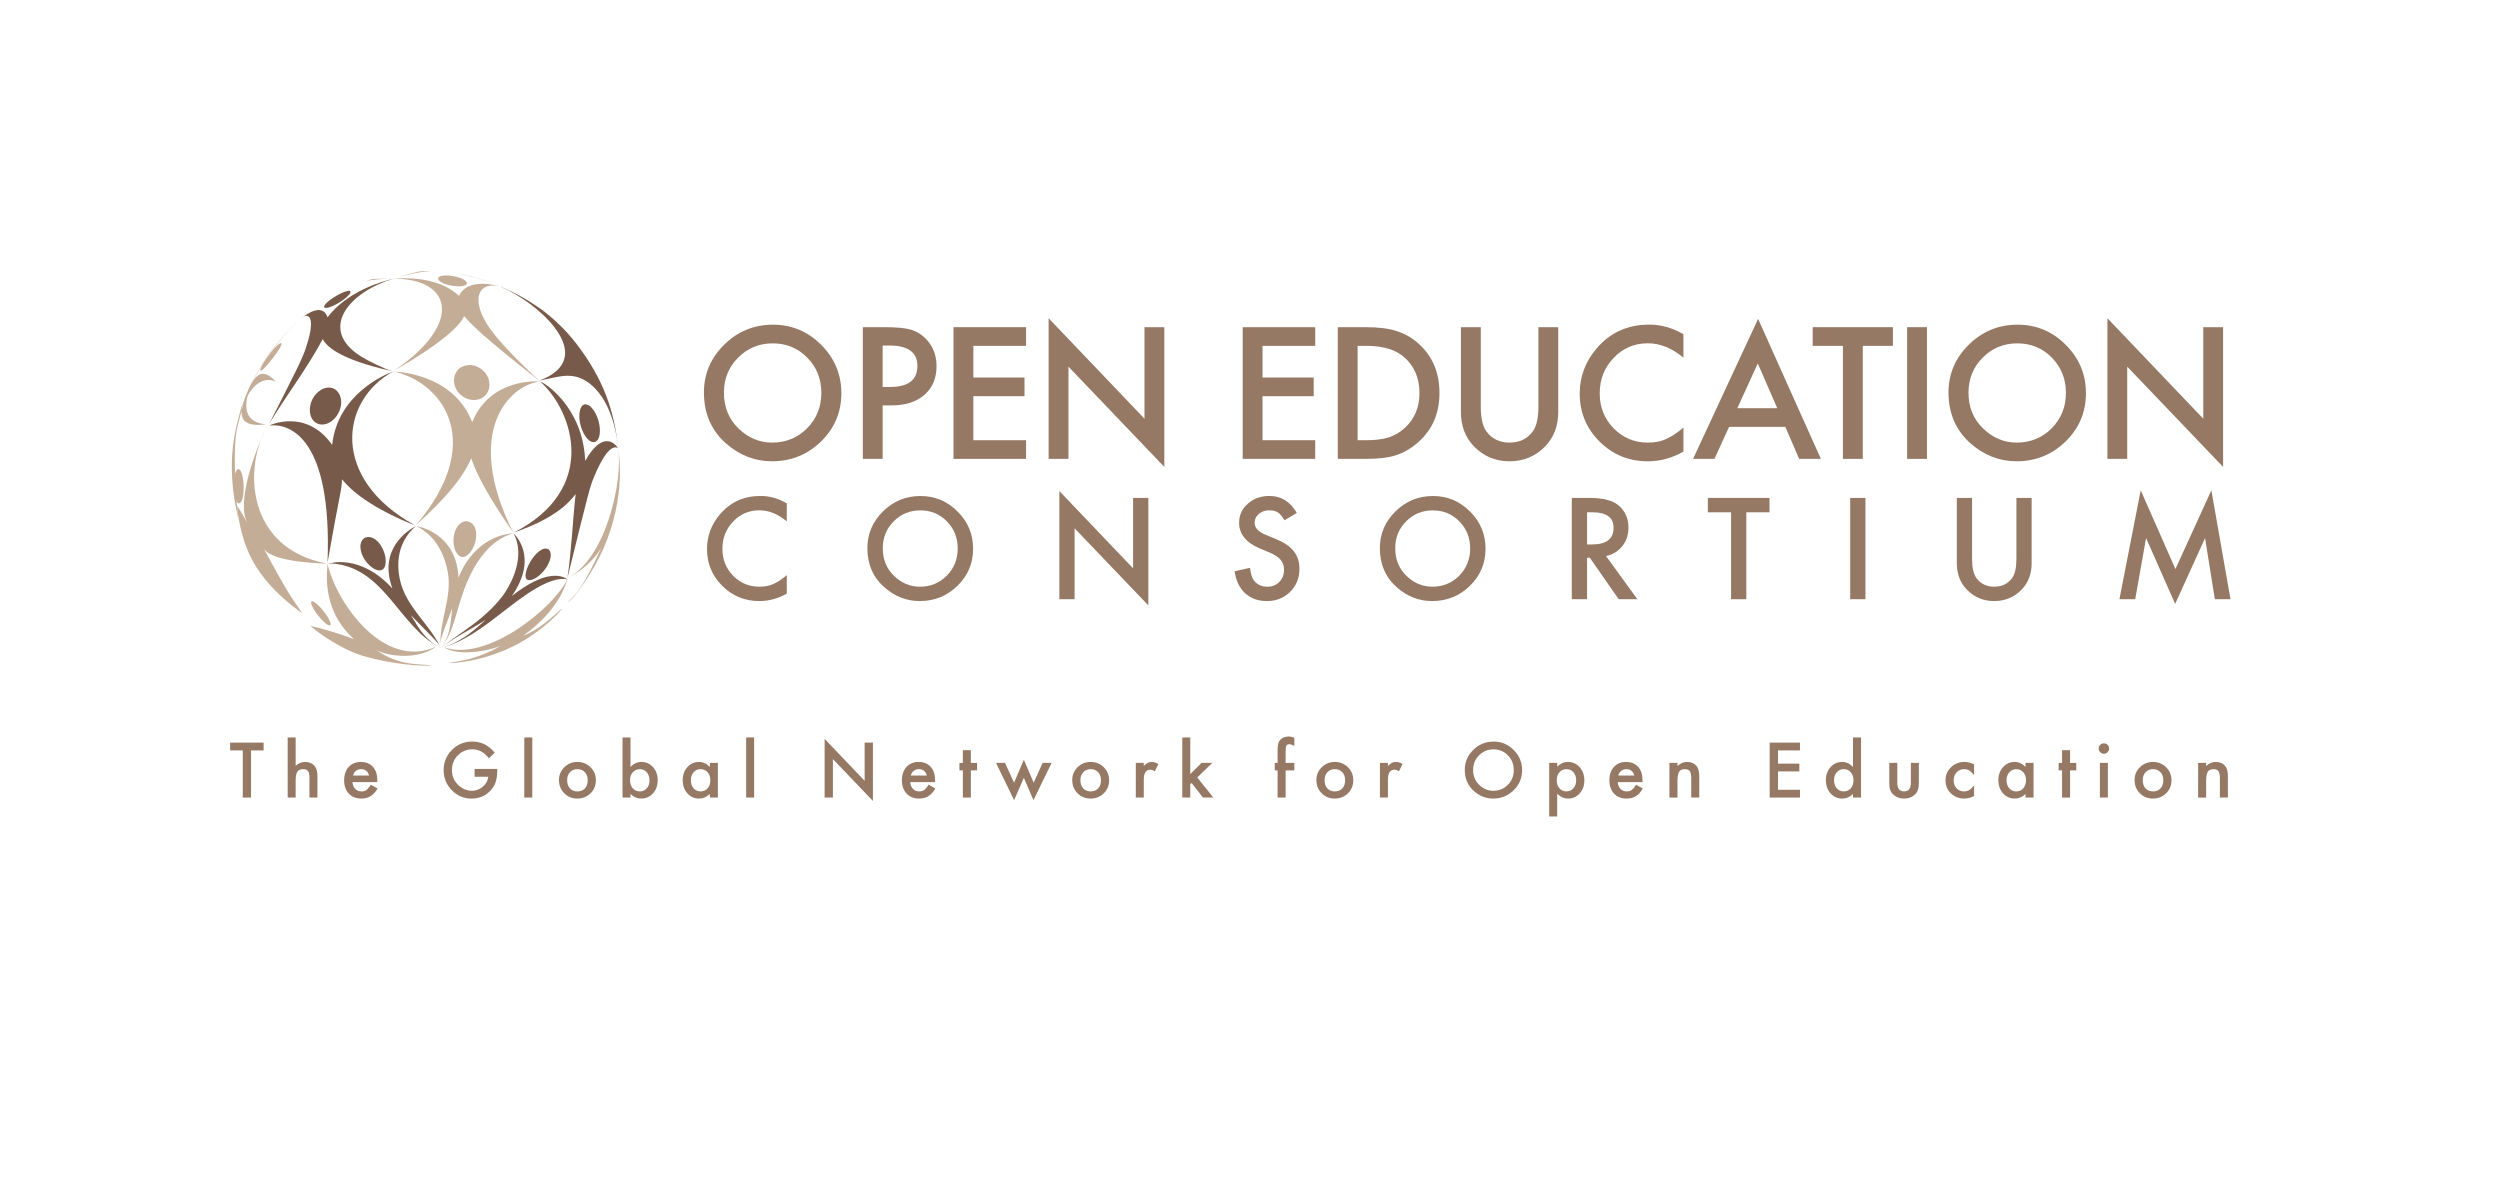 <?xml version="1.0" encoding="utf-8"?>
<!-- Generator: Adobe Illustrator 15.0.0, SVG Export Plug-In . SVG Version: 6.00 Build 0)  -->
<!DOCTYPE svg PUBLIC "-//W3C//DTD SVG 1.1//EN" "http://www.w3.org/Graphics/SVG/1.1/DTD/svg11.dtd">
<svg version="1.1" id="Layer_1" xmlns="http://www.w3.org/2000/svg" xmlns:xlink="http://www.w3.org/1999/xlink" x="0px" y="0px"
	 width="500px" height="239.234px" viewBox="0 0 500 239.234" enable-background="new 0 0 500 239.234" xml:space="preserve">
<g>
	<path fill="#C4AD97" d="M99.922,57.203c-0.013-0.004-0.035-0.01-0.045-0.013c0.562,0.118,0.562,0.118,1.03,0.32l-0.191-0.073
		C100.478,57.355,100.32,57.305,99.922,57.203"/>
	<path fill="#C4AD97" d="M91.012,54.612c-0.122-0.022-0.284-0.042-0.409-0.063c0.593,0.097,1.387,0.216,1.976,0.331l0.584,0.121
		c1.298,0.319,2.771,0.682,5.693,1.841C97.812,56.437,94.636,55.209,91.012,54.612 M79.578,55.456
		c-0.03,0.009-0.069,0.02-0.098,0.027c4.36-1.283,4.548-1.283,6.344-1.291l0.575,0.008h-0.147
		C85.075,54.255,83.36,54.442,79.578,55.456"/>
	<path fill="#C4AD97" d="M72.994,56.293c-0.014,0.004-0.035,0.013-0.053,0.018c0.42-0.138,0.979-0.322,1.403-0.46l0.041-0.008
		c0.544-0.076,0.544-0.076,3.652-0.125C76.938,55.77,74.356,55.888,72.994,56.293"/>
	<path fill="#C4AD97" d="M107.536,61.329c1.235,0.946,4.049,3.25,4.07,3.27c-2.772-2.396-2.878-2.492-4.798-3.808l-0.107-0.071
		C106.847,60.82,107.061,60.967,107.536,61.329"/>
	<path fill="#775A49" d="M100.058,57.358c-0.111-0.048-0.26-0.107-0.367-0.152c2.899,1.096,10.171,4.375,15.756,11.753
		c5.074,6.709,7.375,12.893,8.174,20.556c-0.951-9.139-5.046-13.345-8.396-14.171c-2.328-0.575-4.465,0.25-7.379,0.796
		c11.771-4.458,0.715-14.619-6.083-17.995C101.621,58.077,100.895,57.718,100.058,57.358 M99.325,57.058L99.325,57.058
		c0.107,0.039,0.218,0.082,0.329,0.125C99.54,57.152,99.432,57.1,99.325,57.058"/>
	<path fill="#C4AD97" d="M87.728,55.994c0.839,1.205,5.314,1.784,5.634,0.728c0.173-0.578-1.35-1.409-3.583-1.613
		C87.87,54.996,87.376,55.489,87.728,55.994"/>
	<path fill="#C4AD97" d="M79.027,55.746c-0.095,0-0.219,0.004-0.314,0.007c1.418-0.152,8.715-0.693,13.099,3.424
		c1.674-3.679,7.42-2.119,8.069-1.927c-3.872-0.885-5.787,2.111-2.557,7.449c2.449,4.042,9.384,10.38,10.522,11.442
		C96.62,67.349,94.023,64.699,92.844,63.226c-0.677,1.382-3.018,4.587-14.068,10.932c11.968-8.06,12.181-16.138,3.858-18.034
		C82.124,56.008,80.75,55.741,79.027,55.746 M78.438,55.762L78.438,55.762c0.094-0.01,0.186-0.017,0.28-0.026
		C78.633,55.756,78.633,55.756,78.438,55.762"/>
	<path fill="#775A49" d="M64.974,60.976c-0.308,0.449-0.15,0.67,0.425,0.589c1.768-0.253,5.34-2.847,4.61-3.344
		c-0.288-0.199-1.17,0.168-1.5,0.305C66.752,59.319,65.399,60.357,64.974,60.976"/>
	<path fill="#775A49" d="M60.433,63.536l0.129-0.11l0.014-0.011c0.159-0.128,3.889-3.117,4.928,0.038
		c3.974-5.194,10.764-7.171,13.498-7.78c-8.899,2.446-15.665,10.091-6.763,15.635c1.527,0.95,4.49,2.399,6.27,2.946
		c-11.338-2.525-13.325-5.287-13.967-6.426c-2.984,5.64-7.446,11.503-10.713,16.943c5.659-11.134,6.631-12.951,7.449-15.488
		c2.226-6.912-0.256-6.098-0.282-6.091C60.748,63.281,60.509,63.473,60.433,63.536"/>
	<path fill="#C4AD97" d="M47.682,103.825c-2.807-11.646-0.445-18.637,0.758-22.764c-0.239,1.586-0.777,4.537,4.734,3.812
		c-8.292-0.86-1.228-11.533,1.137-14.783l-0.206,0.276c-1.882,2.76-2.448,3.594-4.273,7.259c-1.412,3.388-1.423,4.295-2.41,8.022
		C46.512,89.577,47.106,99.475,47.682,103.825c0,0-0.594-5.482-0.6-5.602"/>
	<path fill="#775A49" d="M115.867,83.376c0.101,3.14,2.292,6.065,3.553,4.736c1.108-1.167,0.536-5.129-1.402-6.875
		C116.447,80.096,115.815,81.802,115.867,83.376"/>
	<path fill="#775A49" d="M107.943,76.294C107.831,76.193,108.092,76.294,107.943,76.294c0.673,0,8.638,4.925,9.098,15.879
		c3.444-6.099,5.966-3.572,6.577-2.5c-0.003-0.006,0.006,0.007,0,0c-0.223-0.19-1.843-1.439-4.807,5.706
		c-0.809,1.948-1.022,2.691-5.323,20.221c0.801-5.318,1.042-11.452,1.64-16.787c-1.195,1.542-3.786,4.737-12.379,7.709
		c17-8.671,11.991-24.197,5.293-30.208"/>
	<path fill="#C4AD97" d="M90.832,76.631c0.517,3.235,4.784,4.588,6.525,2.072c1.395-2.014-0.008-5.3-3.167-5.698
		C91.46,72.935,90.582,75.082,90.832,76.631"/>
	<path fill="#C4AD97" d="M79.374,74.45c-0.137-0.035-0.322-0.079-0.46-0.113c0.113-0.003,11.696,0.231,15.523,10.084
		c3.641-8.858,13.104-8.16,13.506-8.127c-6.062,0.783-15.373,9.924-5.343,30.14c-2.712-3.899-6.856-10.14-8.343-14.783
		c-0.847,1.938-2.846,6.014-11.052,13.342C96.865,88.959,89.165,77.101,79.374,74.45 M78.512,74.253h-0.003
		c0.132,0.003,0.267,0.012,0.4,0.024c-0.024,0.008-0.046,0.017-0.07,0.028c-0.006,0.003-0.017,0.009-0.027,0.009
		c-0.053-0.004-0.101-0.024-0.155-0.034C78.609,74.27,78.56,74.26,78.512,74.253"/>
	<path fill="#775A49" d="M62.073,82.929c0.706,2.735,3.977,2.61,5.554-0.215c1.574-2.814-0.071-5.898-2.707-5.071
		c-0.098,0.032-0.229,0.084-0.322,0.12C62.235,78.93,61.7,81.486,62.073,82.929"/>
	<path fill="#775A49" d="M54.118,85.077c-0.087,0.005-0.203,0.02-0.29,0.03c0.064-0.041,7.366-3.526,12.604,3.866
		c1.089-9.992,10.269-13.969,12.224-14.693C68,80.129,66.023,95.708,82.985,105.061c-2.824-1.087-10.731-4.423-14.586-9.2
		c-0.027,2.139-0.509,2.988-2.895,16.676C66.46,87.613,58.005,84.773,54.118,85.077"/>
	<path fill="#C4AD97" d="M46.975,99.459c0.326,1.228,0.866,1.577,1.282,0.837c0.93-1.655,0.416-6.723-0.656-6.456
		c-0.226,0.056-0.376,0.362-0.468,0.544C46.513,95.963,46.67,98.302,46.975,99.459"/>
	<path fill="#C4AD97" d="M60.455,122.666c-2.075-3.196-2.055-2.493-7.75-13.02c0.858,1.589,4.946,2.851,12.799,3.093
		c-16.446-3.02-16.824-19.545-11.973-27.579c-0.643,0.78-6.825,14.474-4.033,19.484c-1.437-2.584-2.072-3.519-2.075-3.488
		c-0.022,0.17,0.388,5.509,2.66,10.138C53.073,117.392,58.674,121.368,60.455,122.666"/>
	<path fill="#C4AD97" d="M64.95,124.541c0.838,0.723,1.32,0.736,1.145,0.038c-0.39-1.563-3.4-4.903-3.836-4.256
		c-0.095,0.138-0.012,0.418,0.041,0.583C62.812,122.285,64.156,123.859,64.95,124.541"/>
	<path fill="#C4AD97" d="M86.474,133.046c-2.741-0.237-6.812,0.099-11.24-3.076c1.231,0.887,7.717,2.504,12.101-0.697
		c-10.532,4.943-20.125-8.807-21.83-16.533c0.071,0.822-1.612,8.857,5.292,15.093c-4.308-1.671-8.768-2.679-8.75-2.662
		c0.577,0.468,0.135,0.077,0.239,0.191l0.724,0.588c0.648,0.538,5.254,3.951,9.565,5.221
		C78.525,132.925,84.866,133.34,86.474,133.046"/>
	<path fill="#C4AD97" d="M89.662,132.58c2.469-0.354,6.098-0.805,10.638-3.518c-1.27,0.755-8.31,2.532-11.553,0.359
		c8.333,3.108,21.704-7.513,24.734-13.544c-0.225,0.632-1.512,6.036-8.841,11.264c4.139-1.559,7.722-5.705,7.704-5.339
		c-0.017,0.277,0.113-0.092,0,0l0,0c-0.523,0.804-4.401,4.923-10.049,7.626C96.531,132.186,91.022,132.706,89.662,132.58"/>
	<path fill="#C4AD97" d="M113.481,120.546c2.113-2.125,3.187-3.154,6.91-11.268c-0.556,1.212-2.811,4.327-6.903,6.321
		c7.72-3.762,11.178-19.658,10.129-25.927c0.12,0.705,1.745,9.317-2.924,20.035C118.801,114.046,114.926,119.732,113.481,120.546"/>
	<path fill="#775A49" d="M106.097,112.283c-1.045,1.765-1.607,4.101,0.113,3.708c2.268-0.523,5-4.618,3.53-6.097
		C108.561,109.127,106.916,110.904,106.097,112.283"/>
	<path fill="#775A49" d="M102.756,106.771c-0.048-0.088,0,0-0.052-0.088c0.06,0.043,5.194,4.563-0.329,12.514
		c6.492-5.107,9.752-4.286,11.113-3.336c0,0.006-0.004,0.014-0.006,0.017c-3.494-0.79-9.009,3.481-12.656,6.313
		c-4.324,3.349-8.057,6.239-12.678,7.388c0.17-0.045,0.394-0.106,0.564-0.157c3.27-1.065,5.246-2.544,8.432-5.463
		c-2.966,1.926-6.166,3.454-8.996,5.62l0.166-0.135c2.707-2.104,5.642-3.868,8.244-6.122c2.796-2.419,4.09-4.251,4.519-4.929
		C104.418,113.1,103.978,109.013,102.756,106.771"/>
	<path fill="#C4AD97" d="M90.69,108.133c0.006,2.311,1.416,4.393,3.135,2.591c1.77-1.844,2.163-6.079-0.446-6.485
		C91.629,104.243,90.686,106.25,90.69,108.133"/>
	<path fill="#C4AD97" d="M83.304,105.252c-0.1-0.048,0,0-0.1-0.045c0.082,0.009,8.088,1.135,8.498,10.331
		c3.226-8.094,9.647-8.806,10.897-8.868c-7.244,2.122-9.949,11.451-10.97,14.963c-1.003,3.465-1.728,5.96-3.483,7.945
		c0.079-0.101,0.191-0.236,0.274-0.335c1.478-2.09,1.662-3.924,2.026-7.58c-2.424,6.318-2.424,6.318-2.3,7.916
		c-0.007-0.047-0.018-0.109-0.021-0.157c-0.402-5.167,2.449-10.005,1.392-15.238C88.679,110.038,86.591,106.836,83.304,105.252"/>
	<path fill="#775A49" d="M72.994,112.01c1.317,1.949,3.731,3.108,4.105,0.799c0.379-2.328-1.704-6.091-4.041-5.303
		C71.63,108.271,71.904,110.396,72.994,112.01"/>
	<path fill="#775A49" d="M66.399,112.689c-0.095-0.005-0.626,0.056-0.72,0.051c0.056-0.024,6.276-2.156,12.798,4.95
		c-2.952-8.072,3.418-11.816,4.727-12.483c-1.395,1.14-4.5,4.446-3.266,10.532c1.144,5.65,5.942,8.921,8.208,13.839
		c-0.056-0.101-0.124-0.234-0.174-0.332c-0.509-0.835-0.509-0.835-5.822-6.237c1.777,2.96,3.061,5.101,5.996,6.568l-0.203-0.092
		C79.754,125.306,76.979,113.5,66.399,112.689"/>
	<g>
		<g>
			<path fill="#C4AD97" d="M60.424,63.544l-0.085,0.076c0.076-0.064,0.146-0.13,0.223-0.194
				C60.52,63.463,60.465,63.51,60.424,63.544 M60.241,63.708L60.241,63.708c0.05-0.042,0.092-0.084,0.141-0.125
				C60.333,63.625,60.285,63.665,60.241,63.708"/>
			<path fill="#C4AD97" d="M53.265,73.201c-0.726,0.806-1.157,1.123-1.183,0.875c-0.112-1.058,3.728-6,4.192-5.394
				c0.075,0.099-0.026,0.35-0.089,0.504C55.537,70.553,53.717,72.702,53.265,73.201"/>
			<g>
				<path fill="#C4AD97" d="M55.11,76.278c-2.336-0.917-5.624-0.056-8.012,9.269c1.044-3.759,1.232-4.44,2.733-7.922
					c1.611-3.195,1.997-3.954,4.273-7.259l0.206-0.276c1.892-2.517,3.961-4.715,6.329-6.726
					c-5.977,5.091-9.133,11.053-10.318,13.299c0.823-1.319,2.069-3.321,4.83-0.366C55.142,76.294,55.121,76.286,55.11,76.278"/>
			</g>
		</g>
	</g>
	<path fill="#C4AD97" d="M91.604,130.915"/>
	<g>
		<g>
			<path fill="#967964" d="M140.784,78.486c0-3.708,1.356-6.894,4.069-9.556c2.702-2.663,5.949-3.993,9.741-3.993
				c3.746,0,6.959,1.342,9.642,4.028c2.688,2.685,4.034,5.91,4.034,9.673c0,3.789-1.353,7.003-4.051,9.642
				c-2.717,2.65-5.992,3.978-9.828,3.978c-3.395,0-6.444-1.18-9.147-3.534C142.271,86.121,140.784,82.705,140.784,78.486z
				 M144.787,78.528c0,2.909,0.975,5.303,2.927,7.179c1.942,1.875,4.188,2.812,6.727,2.812c2.758,0,5.086-0.956,6.984-2.864
				c1.894-1.932,2.843-4.285,2.843-7.058c0-2.809-0.938-5.161-2.81-7.059c-1.863-1.909-4.168-2.865-6.914-2.865
				c-2.738,0-5.047,0.956-6.93,2.865C145.726,73.427,144.787,75.757,144.787,78.528z"/>
			<path fill="#967964" d="M176.53,81.08v10.697h-3.964V65.434h4.493c2.203,0,3.868,0.153,4.991,0.46
				c1.136,0.308,2.132,0.888,2.995,1.739c1.509,1.48,2.265,3.345,2.265,5.597c0,2.412-0.805,4.324-2.417,5.733
				c-1.613,1.41-3.787,2.117-6.521,2.117H176.53z M176.53,77.395h1.482c3.646,0,5.468-1.405,5.468-4.214
				c0-2.72-1.88-4.081-5.639-4.081h-1.312V77.395z"/>
			<path fill="#967964" d="M205.211,69.171h-10.542V75.5h10.233v3.737h-10.233v8.806h10.542v3.734h-14.512V65.434h14.512V69.171z"/>
			<path fill="#967964" d="M209.722,91.777V63.642l19.174,20.099V65.434h3.969v27.951l-19.173-20.051v18.444H209.722z"/>
			<path fill="#967964" d="M263.045,69.171h-10.54V75.5h10.234v3.737h-10.234v8.806h10.54v3.734h-14.509V65.434h14.509V69.171z"/>
			<path fill="#967964" d="M267.558,91.777V65.434h5.52c2.643,0,4.732,0.261,6.266,0.784c1.644,0.511,3.136,1.38,4.478,2.612
				c2.713,2.479,4.071,5.738,4.071,9.777c0,4.049-1.414,7.326-4.241,9.826c-1.418,1.253-2.904,2.124-4.46,2.612
				c-1.455,0.49-3.519,0.732-6.183,0.732H267.558z M271.524,88.043h1.79c1.783,0,3.265-0.189,4.445-0.563
				c1.182-0.399,2.247-1.031,3.202-1.896c1.953-1.785,2.932-4.113,2.932-6.978c0-2.891-0.969-5.233-2.897-7.031
				c-1.739-1.604-4.299-2.405-7.681-2.405h-1.79V88.043z"/>
			<path fill="#967964" d="M296.153,65.434V81.29c0,2.263,0.367,3.918,1.106,4.963c1.1,1.512,2.65,2.267,4.649,2.267
				c2.009,0,3.565-0.755,4.666-2.267c0.736-1.013,1.106-2.667,1.106-4.963V65.434h3.969v16.959c0,2.778-0.864,5.063-2.588,6.861
				c-1.943,2.001-4.326,3.004-7.153,3.004s-5.207-1.003-7.137-3.004c-1.724-1.798-2.588-4.083-2.588-6.861V65.434H296.153z"/>
			<path fill="#967964" d="M336.687,66.841v4.7c-2.296-1.922-4.669-2.883-7.122-2.883c-2.703,0-4.981,0.974-6.828,2.918
				c-1.863,1.934-2.792,4.3-2.792,7.096c0,2.765,0.93,5.1,2.792,6.998c1.86,1.9,4.143,2.85,6.845,2.85
				c1.396,0,2.586-0.226,3.56-0.683c0.545-0.225,1.111-0.535,1.693-0.921c0.585-0.386,1.2-0.853,1.852-1.398v4.802
				c-2.274,1.292-4.658,1.939-7.157,1.939c-3.757,0-6.965-1.315-9.62-3.945c-2.647-2.649-3.968-5.846-3.968-9.588
				c0-3.355,1.106-6.348,3.323-8.976c2.72-3.219,6.248-4.829,10.575-4.829C332.198,64.92,334.482,65.56,336.687,66.841z"/>
			<path fill="#967964" d="M357.07,85.379h-11.257l-2.928,6.398h-4.274l13.01-28l12.553,28h-4.341L357.07,85.379z M355.45,81.644
				l-3.897-8.96l-4.086,8.96H355.45z"/>
			<path fill="#967964" d="M372.553,69.171v22.606h-3.972V69.171h-6.043v-3.737h16.042v3.737H372.553z"/>
			<path fill="#967964" d="M385.389,65.434v26.344h-3.965V65.434H385.389z"/>
			<path fill="#967964" d="M389.699,78.486c0-3.708,1.361-6.894,4.074-9.556c2.699-2.663,5.949-3.993,9.741-3.993
				c3.746,0,6.957,1.342,9.638,4.028c2.689,2.685,4.035,5.91,4.035,9.673c0,3.789-1.354,7.003-4.053,9.642
				c-2.712,2.65-5.987,3.978-9.825,3.978c-3.396,0-6.446-1.18-9.149-3.534C391.191,86.121,389.699,82.705,389.699,78.486z
				 M393.702,78.528c0,2.909,0.978,5.303,2.927,7.179c1.944,1.875,4.185,2.812,6.731,2.812c2.753,0,5.082-0.956,6.98-2.864
				c1.898-1.932,2.845-4.285,2.845-7.058c0-2.809-0.937-5.161-2.813-7.059c-1.859-1.909-4.163-2.865-6.912-2.865
				c-2.735,0-5.047,0.956-6.931,2.865C394.646,73.427,393.702,75.757,393.702,78.528z"/>
			<path fill="#967964" d="M421.481,91.777V63.642l19.174,20.099V65.434h3.966v27.951l-19.176-20.051v18.444H421.481z"/>
		</g>
	</g>
	<g>
		<g>
			<path fill="#967964" d="M157.356,100.667v3.614c-1.768-1.48-3.587-2.218-5.475-2.218c-2.078,0-3.831,0.748-5.253,2.245
				c-1.432,1.487-2.146,3.307-2.146,5.458c0,2.126,0.714,3.921,2.146,5.384c1.431,1.46,3.187,2.19,5.267,2.19
				c1.073,0,1.985-0.177,2.738-0.526c0.416-0.174,0.854-0.411,1.303-0.708c0.45-0.297,0.921-0.656,1.421-1.076v3.694
				c-1.747,0.993-3.581,1.489-5.502,1.489c-2.887,0-5.357-1.012-7.397-3.031c-2.038-2.041-3.056-4.497-3.056-7.376
				c0-2.581,0.853-4.88,2.556-6.904c2.096-2.474,4.805-3.713,8.135-3.713C153.908,99.189,155.661,99.681,157.356,100.667z"/>
			<path fill="#967964" d="M173.477,109.623c0-2.853,1.048-5.302,3.132-7.349c2.078-2.048,4.574-3.072,7.494-3.072
				c2.881,0,5.352,1.034,7.411,3.098c2.069,2.064,3.107,4.544,3.107,7.441c0,2.913-1.042,5.384-3.118,7.414
				c-2.086,2.038-4.604,3.058-7.557,3.058c-2.609,0-4.954-0.906-7.033-2.718C174.623,115.496,173.477,112.869,173.477,109.623z
				 M176.559,109.655c0,2.238,0.75,4.079,2.251,5.521c1.495,1.444,3.218,2.164,5.177,2.164c2.119,0,3.909-0.735,5.367-2.202
				c1.46-1.486,2.188-3.296,2.188-5.43c0-2.16-0.721-3.969-2.161-5.43c-1.433-1.467-3.207-2.201-5.315-2.201
				c-2.109,0-3.885,0.734-5.333,2.201C177.28,105.731,176.559,107.524,176.559,109.655z"/>
			<path fill="#967964" d="M211.87,119.846V98.207l14.748,15.458V99.583h3.053v21.499l-14.752-15.423v14.187H211.87z"/>
			<path fill="#967964" d="M259.364,102.587l-2.478,1.47c-0.461-0.804-0.905-1.328-1.325-1.573c-0.433-0.281-0.999-0.42-1.687-0.42
				c-0.849,0-1.55,0.242-2.109,0.722c-0.558,0.474-0.84,1.067-0.84,1.785c0,0.991,0.733,1.787,2.204,2.393l2.016,0.824
				c1.641,0.669,2.841,1.479,3.601,2.439c0.759,0.958,1.142,2.133,1.142,3.527c0,1.864-0.623,3.405-1.864,4.622
				c-1.249,1.225-2.796,1.839-4.646,1.839c-1.758,0-3.205-0.523-4.35-1.567c-1.129-1.045-1.832-2.516-2.112-4.401l3.093-0.686
				c0.14,1.19,0.383,2.013,0.732,2.469c0.628,0.872,1.547,1.312,2.751,1.312c0.951,0,1.745-0.32,2.37-0.957
				c0.631-0.639,0.944-1.45,0.944-2.427c0-0.395-0.051-0.754-0.164-1.082c-0.107-0.329-0.281-0.631-0.513-0.906
				c-0.23-0.276-0.528-0.535-0.892-0.773c-0.371-0.24-0.808-0.472-1.311-0.69l-1.953-0.812c-2.769-1.17-4.15-2.886-4.15-5.141
				c0-1.522,0.576-2.795,1.742-3.816c1.162-1.032,2.604-1.549,4.332-1.549C256.231,99.189,258.052,100.323,259.364,102.587z"/>
			<path fill="#967964" d="M275.972,109.623c0-2.853,1.04-5.302,3.129-7.349c2.075-2.048,4.576-3.072,7.493-3.072
				c2.883,0,5.35,1.034,7.411,3.098c2.068,2.064,3.104,4.544,3.104,7.441c0,2.913-1.04,5.384-3.114,7.414
				c-2.09,2.038-4.607,3.058-7.561,3.058c-2.613,0-4.954-0.906-7.035-2.718C277.112,115.496,275.972,112.869,275.972,109.623z
				 M279.045,109.655c0,2.238,0.757,4.079,2.255,5.521c1.496,1.444,3.22,2.164,5.174,2.164c2.123,0,3.913-0.735,5.373-2.202
				c1.454-1.486,2.186-3.296,2.186-5.43c0-2.16-0.722-3.969-2.162-5.43c-1.434-1.467-3.206-2.201-5.318-2.201
				c-2.106,0-3.883,0.734-5.332,2.201C279.771,105.731,279.045,107.524,279.045,109.655z"/>
			<path fill="#967964" d="M321.21,111.211l6.263,8.635h-3.733l-5.777-8.294h-0.551v8.294h-3.053V99.583h3.577
				c2.672,0,4.6,0.501,5.79,1.509c1.308,1.121,1.964,2.598,1.964,4.436c0,1.435-0.409,2.669-1.232,3.7
				C323.637,110.265,322.558,110.92,321.21,111.211z M317.412,108.889h0.969c2.893,0,4.336-1.106,4.336-3.32
				c0-2.075-1.406-3.109-4.216-3.109h-1.089V108.889z"/>
			<path fill="#967964" d="M349.267,102.459v17.387h-3.052v-17.387h-4.649v-2.875h12.336v2.875H349.267z"/>
			<path fill="#967964" d="M373.091,99.583v20.262h-3.053V99.583H373.091z"/>
			<path fill="#967964" d="M394.414,99.583v12.197c0,1.738,0.285,3.013,0.854,3.817c0.845,1.161,2.036,1.743,3.572,1.743
				c1.548,0,2.746-0.582,3.587-1.743c0.57-0.779,0.855-2.05,0.855-3.817V99.583h3.048v13.044c0,2.135-0.664,3.895-1.988,5.278
				c-1.491,1.538-3.327,2.308-5.502,2.308c-2.175,0-4.003-0.77-5.488-2.308c-1.326-1.384-1.988-3.143-1.988-5.278V99.583H394.414z"
				/>
			<path fill="#967964" d="M423.885,119.846l4.257-21.787l6.943,15.751l7.188-15.751l3.827,21.787h-3.132l-1.954-12.231
				l-5.984,13.165l-5.815-13.178l-2.176,12.244H423.885z"/>
		</g>
	</g>
	<g>
		<g>
			<path fill="#967964" d="M50.209,150.082v9.431h-1.656v-9.431H46.03v-1.56h6.692v1.56H50.209z"/>
			<path fill="#967964" d="M57.534,147.489h1.597v5.667c0.571-0.513,1.196-0.77,1.884-0.77c0.781,0,1.408,0.255,1.875,0.763
				c0.399,0.441,0.597,1.146,0.597,2.113v4.25h-1.599v-4.1c0-0.556-0.098-0.956-0.295-1.207c-0.196-0.249-0.514-0.374-0.948-0.374
				c-0.559,0-0.951,0.174-1.179,0.52c-0.223,0.353-0.335,0.954-0.335,1.81v3.351h-1.597V147.489z"/>
			<path fill="#967964" d="M75.452,156.423h-4.959c0.042,0.571,0.227,1.024,0.554,1.362c0.328,0.331,0.746,0.497,1.26,0.497
				c0.395,0,0.725-0.094,0.986-0.283c0.255-0.191,0.547-0.541,0.875-1.055l1.35,0.754c-0.209,0.355-0.429,0.66-0.661,0.915
				c-0.231,0.254-0.482,0.462-0.746,0.627c-0.266,0.162-0.551,0.283-0.861,0.359c-0.309,0.074-0.641,0.114-1.002,0.114
				c-1.031,0-1.859-0.333-2.486-0.997c-0.626-0.669-0.938-1.557-0.938-2.662c0-1.097,0.304-1.984,0.909-2.663
				c0.611-0.668,1.423-1.004,2.431-1.004c1.018,0,1.824,0.327,2.416,0.976c0.587,0.647,0.881,1.542,0.881,2.685L75.452,156.423z
				 M73.812,155.114c-0.224-0.854-0.76-1.282-1.615-1.282c-0.194,0-0.376,0.031-0.546,0.09c-0.171,0.059-0.327,0.143-0.466,0.256
				c-0.138,0.11-0.258,0.244-0.357,0.402c-0.101,0.155-0.177,0.335-0.229,0.533H73.812z"/>
			<path fill="#967964" d="M94.914,153.79h4.532v0.362c0,0.826-0.097,1.558-0.291,2.192c-0.191,0.59-0.509,1.14-0.959,1.654
				c-1.018,1.148-2.313,1.722-3.887,1.722c-1.533,0-2.848-0.555-3.94-1.667c-1.096-1.114-1.642-2.452-1.642-4.014
				c0-1.597,0.555-2.949,1.669-4.06c1.113-1.112,2.466-1.672,4.062-1.672c0.86,0,1.659,0.176,2.404,0.526
				c0.709,0.349,1.41,0.917,2.098,1.704l-1.183,1.13c-0.9-1.2-1.996-1.802-3.29-1.802c-1.16,0-2.134,0.403-2.919,1.204
				c-0.785,0.788-1.178,1.776-1.178,2.962c0,1.223,0.438,2.232,1.312,3.025c0.821,0.735,1.709,1.104,2.666,1.104
				c0.813,0,1.545-0.275,2.195-0.824c0.647-0.553,1.013-1.217,1.088-1.989h-2.736V153.79z"/>
			<path fill="#967964" d="M106.458,147.489v12.023h-1.6v-12.023H106.458z"/>
			<path fill="#967964" d="M111.794,155.997c0-1.001,0.357-1.853,1.071-2.555c0.718-0.703,1.589-1.055,2.616-1.055
				c1.033,0,1.909,0.356,2.628,1.062c0.713,0.708,1.067,1.575,1.067,2.605c0,1.04-0.357,1.91-1.075,2.611
				c-0.72,0.7-1.601,1.048-2.648,1.048c-1.037,0-1.907-0.355-2.608-1.068C112.143,157.943,111.794,157.06,111.794,155.997z
				 M113.428,156.025c0,0.693,0.183,1.242,0.555,1.646c0.379,0.407,0.877,0.611,1.499,0.611c0.625,0,1.124-0.2,1.5-0.604
				c0.375-0.404,0.562-0.941,0.562-1.617c0-0.673-0.187-1.212-0.562-1.615c-0.378-0.41-0.877-0.614-1.5-0.614
				c-0.61,0-1.106,0.204-1.485,0.614C113.618,154.854,113.428,155.378,113.428,156.025z"/>
			<path fill="#967964" d="M126.102,147.489v5.896c0.641-0.665,1.367-0.999,2.174-0.999c0.933,0,1.71,0.351,2.331,1.046
				c0.621,0.693,0.932,1.559,0.932,2.592c0,1.069-0.314,1.951-0.938,2.648c-0.622,0.693-1.406,1.04-2.353,1.04
				c-0.8,0-1.517-0.308-2.146-0.926v0.725h-1.597v-12.023H126.102z M129.904,156.096c0-0.663-0.18-1.207-0.54-1.623
				c-0.364-0.428-0.821-0.642-1.372-0.642c-0.586,0-1.065,0.208-1.433,0.621c-0.366,0.408-0.548,0.94-0.548,1.594
				c0,0.673,0.18,1.212,0.541,1.616c0.359,0.414,0.833,0.619,1.421,0.619c0.553,0,1.013-0.206,1.377-0.619
				C129.719,157.246,129.904,156.723,129.904,156.096z"/>
			<path fill="#967964" d="M141.969,152.579h1.608v6.934h-1.608v-0.725c-0.658,0.618-1.366,0.926-2.125,0.926
				c-0.956,0-1.747-0.347-2.373-1.04c-0.619-0.706-0.931-1.589-0.931-2.648c0-1.038,0.312-1.906,0.931-2.599
				c0.619-0.692,1.397-1.039,2.332-1.039c0.803,0,1.527,0.333,2.165,0.999V152.579z M138.176,156.025
				c0,0.667,0.177,1.207,0.533,1.623c0.364,0.423,0.823,0.634,1.377,0.634c0.592,0,1.072-0.204,1.436-0.611
				c0.364-0.423,0.546-0.959,0.546-1.61c0-0.65-0.182-1.187-0.546-1.607c-0.364-0.413-0.839-0.621-1.422-0.621
				c-0.548,0-1.01,0.208-1.377,0.627C138.358,154.882,138.176,155.403,138.176,156.025z"/>
			<path fill="#967964" d="M150.829,147.489v12.023h-1.598v-12.023H150.829z"/>
			<path fill="#967964" d="M164.924,159.513v-11.739l8.002,8.388v-7.64h1.654v11.662l-7.999-8.365v7.694H164.924z"/>
			<path fill="#967964" d="M187.009,156.423h-4.961c0.043,0.571,0.229,1.024,0.556,1.362c0.325,0.331,0.745,0.497,1.254,0.497
				c0.4,0,0.729-0.094,0.99-0.283c0.256-0.191,0.546-0.541,0.874-1.055l1.349,0.754c-0.208,0.355-0.428,0.66-0.661,0.915
				c-0.23,0.254-0.479,0.462-0.745,0.627c-0.265,0.162-0.551,0.283-0.858,0.359c-0.309,0.074-0.643,0.114-1.003,0.114
				c-1.034,0-1.861-0.333-2.488-0.997c-0.625-0.669-0.937-1.557-0.937-2.662c0-1.097,0.304-1.984,0.909-2.663
				c0.61-0.668,1.422-1.004,2.43-1.004c1.019,0,1.824,0.327,2.417,0.976c0.586,0.647,0.879,1.542,0.879,2.685L187.009,156.423z
				 M185.367,155.114c-0.225-0.854-0.761-1.282-1.613-1.282c-0.194,0-0.379,0.031-0.548,0.09c-0.169,0.059-0.326,0.143-0.465,0.256
				c-0.141,0.11-0.26,0.244-0.359,0.402c-0.098,0.155-0.175,0.335-0.226,0.533H185.367z"/>
			<path fill="#967964" d="M194.168,154.075v5.438h-1.599v-5.438h-0.68v-1.496h0.68v-2.542h1.599v2.542h1.244v1.496H194.168z"/>
			<path fill="#967964" d="M201.002,152.579l1.812,3.959l1.957-4.592l1.967,4.592l1.79-3.959h1.79l-3.621,7.454l-1.926-4.463
				l-1.949,4.463l-3.617-7.454H201.002z"/>
			<path fill="#967964" d="M214.447,155.997c0-1.001,0.357-1.853,1.072-2.555c0.714-0.703,1.589-1.055,2.616-1.055
				c1.03,0,1.909,0.356,2.628,1.062c0.708,0.708,1.066,1.575,1.066,2.605c0,1.04-0.357,1.91-1.072,2.611
				c-0.721,0.7-1.606,1.048-2.651,1.048c-1.037,0-1.908-0.355-2.609-1.068C214.797,157.943,214.447,157.06,214.447,155.997z
				 M216.081,156.025c0,0.693,0.183,1.242,0.555,1.646c0.378,0.407,0.878,0.611,1.5,0.611c0.625,0,1.123-0.2,1.498-0.604
				c0.375-0.404,0.562-0.941,0.562-1.617c0-0.673-0.187-1.212-0.562-1.615c-0.377-0.41-0.878-0.614-1.498-0.614
				c-0.611,0-1.108,0.204-1.484,0.614C216.272,154.854,216.081,155.378,216.081,156.025z"/>
			<path fill="#967964" d="M227.159,152.579h1.595v0.621c0.295-0.31,0.555-0.521,0.784-0.635c0.233-0.117,0.506-0.178,0.823-0.178
				c0.424,0,0.864,0.139,1.322,0.415l-0.733,1.465c-0.301-0.219-0.595-0.327-0.887-0.327c-0.871,0-1.308,0.659-1.308,1.978v3.594
				h-1.595V152.579z"/>
			<path fill="#967964" d="M238.055,147.489v7.333l2.251-2.243h2.149l-3.005,2.913l3.226,4.021h-2.075l-2.29-2.925l-0.257,0.256
				v2.669h-1.599v-12.023H238.055z"/>
			<path fill="#967964" d="M257.126,154.075v5.438h-1.606v-5.438h-0.569v-1.496h0.569v-2.676c0-0.874,0.152-1.491,0.454-1.852
				c0.417-0.503,1.023-0.754,1.822-0.754c0.281,0,0.642,0.084,1.072,0.25v1.638l-0.163-0.086c-0.347-0.174-0.632-0.264-0.853-0.264
				c-0.285,0-0.476,0.102-0.577,0.306c-0.102,0.199-0.149,0.584-0.149,1.153v2.285h1.742v1.496H257.126z"/>
			<path fill="#967964" d="M263.277,155.997c0-1.001,0.357-1.853,1.076-2.555c0.714-0.703,1.584-1.055,2.612-1.055
				c1.033,0,1.911,0.356,2.629,1.062c0.712,0.708,1.065,1.575,1.065,2.605c0,1.04-0.356,1.91-1.072,2.611
				c-0.72,0.7-1.603,1.048-2.65,1.048c-1.037,0-1.904-0.355-2.608-1.068C263.628,157.943,263.277,157.06,263.277,155.997z
				 M264.916,156.025c0,0.693,0.183,1.242,0.551,1.646c0.378,0.407,0.881,0.611,1.499,0.611c0.627,0,1.127-0.2,1.499-0.604
				c0.378-0.404,0.562-0.941,0.562-1.617c0-0.673-0.184-1.212-0.562-1.615c-0.379-0.41-0.877-0.614-1.499-0.614
				c-0.611,0-1.107,0.204-1.485,0.614C265.103,154.854,264.916,155.378,264.916,156.025z"/>
			<path fill="#967964" d="M275.989,152.579h1.6v0.621c0.295-0.31,0.554-0.521,0.783-0.635c0.232-0.117,0.506-0.178,0.823-0.178
				c0.423,0,0.863,0.139,1.322,0.415l-0.731,1.465c-0.303-0.219-0.601-0.327-0.889-0.327c-0.872,0-1.308,0.659-1.308,1.978v3.594
				h-1.6V152.579z"/>
			<path fill="#967964" d="M292.958,153.969c0-1.548,0.565-2.878,1.696-3.989c1.127-1.109,2.483-1.665,4.066-1.665
				c1.562,0,2.905,0.56,4.021,1.682c1.121,1.119,1.683,2.464,1.683,4.036c0,1.579-0.562,2.921-1.689,4.021
				c-1.135,1.106-2.498,1.66-4.102,1.66c-1.415,0-2.685-0.493-3.816-1.474C293.578,157.151,292.958,155.729,292.958,153.969z
				 M294.626,153.987c0,1.214,0.406,2.211,1.221,2.992c0.812,0.783,1.75,1.175,2.808,1.175c1.151,0,2.124-0.398,2.914-1.194
				c0.79-0.807,1.187-1.789,1.187-2.944c0-1.173-0.393-2.155-1.173-2.945c-0.778-0.798-1.739-1.197-2.883-1.197
				c-1.142,0-2.106,0.399-2.893,1.197C295.022,151.856,294.626,152.829,294.626,153.987z"/>
			<path fill="#967964" d="M311.438,163.287h-1.599v-10.708h1.599v0.754c0.628-0.63,1.343-0.947,2.144-0.947
				c0.954,0,1.739,0.352,2.353,1.055c0.625,0.697,0.937,1.578,0.937,2.642c0,1.038-0.309,1.904-0.929,2.596
				c-0.614,0.688-1.392,1.034-2.328,1.034c-0.812,0-1.537-0.326-2.176-0.977V163.287z M315.237,156.091
				c0-0.665-0.177-1.208-0.537-1.624c-0.365-0.423-0.826-0.635-1.382-0.635c-0.586,0-1.062,0.204-1.426,0.614
				c-0.364,0.408-0.548,0.945-0.548,1.608c0,0.65,0.184,1.185,0.548,1.608c0.356,0.414,0.833,0.619,1.419,0.619
				c0.555,0,1.013-0.206,1.374-0.627C315.053,157.239,315.237,156.716,315.237,156.091z"/>
			<path fill="#967964" d="M328.504,156.423h-4.961c0.045,0.571,0.229,1.024,0.555,1.362c0.327,0.331,0.746,0.497,1.26,0.497
				c0.396,0,0.725-0.094,0.984-0.283c0.257-0.191,0.548-0.541,0.875-1.055l1.35,0.754c-0.208,0.355-0.427,0.66-0.659,0.915
				c-0.233,0.254-0.482,0.462-0.745,0.627c-0.268,0.162-0.553,0.283-0.861,0.359c-0.31,0.074-0.643,0.114-1.003,0.114
				c-1.03,0-1.86-0.333-2.488-0.997c-0.624-0.669-0.937-1.557-0.937-2.662c0-1.097,0.302-1.984,0.91-2.663
				c0.61-0.668,1.422-1.004,2.427-1.004c1.021,0,1.826,0.327,2.418,0.976c0.585,0.647,0.881,1.542,0.881,2.685L328.504,156.423z
				 M326.862,155.114c-0.222-0.854-0.76-1.282-1.613-1.282c-0.194,0-0.377,0.031-0.548,0.09c-0.17,0.059-0.327,0.143-0.465,0.256
				c-0.139,0.11-0.259,0.244-0.361,0.402c-0.096,0.155-0.173,0.335-0.226,0.533H326.862z"/>
			<path fill="#967964" d="M333.888,152.579h1.606v0.642c0.559-0.555,1.19-0.834,1.891-0.834c0.806,0,1.433,0.255,1.88,0.763
				c0.392,0.432,0.587,1.137,0.587,2.113v4.25h-1.606v-3.867c0-0.683-0.097-1.155-0.285-1.416c-0.188-0.265-0.52-0.398-1.01-0.398
				c-0.53,0-0.906,0.174-1.13,0.527c-0.215,0.346-0.326,0.95-0.326,1.813v3.341h-1.606V152.579z"/>
			<path fill="#967964" d="M359.995,150.082h-4.399v2.642h4.271v1.558h-4.271v3.674h4.399v1.558h-6.058v-10.991h6.058V150.082z"/>
			<path fill="#967964" d="M370.6,147.489h1.607v12.023H370.6v-0.725c-0.63,0.618-1.342,0.926-2.137,0.926
				c-0.95,0-1.735-0.347-2.358-1.04c-0.621-0.706-0.93-1.589-0.93-2.648c0-1.033,0.309-1.898,0.93-2.592
				c0.613-0.695,1.392-1.046,2.324-1.046c0.809,0,1.534,0.333,2.171,0.999V147.489z M366.808,156.025
				c0,0.667,0.177,1.207,0.532,1.623c0.363,0.423,0.826,0.634,1.376,0.634c0.594,0,1.072-0.204,1.436-0.611
				c0.365-0.423,0.549-0.959,0.549-1.61c0-0.65-0.184-1.187-0.549-1.607c-0.364-0.413-0.839-0.621-1.419-0.621
				c-0.551,0-1.009,0.208-1.38,0.627C366.989,154.882,366.808,155.403,366.808,156.025z"/>
			<path fill="#967964" d="M379.461,152.579v3.979c0,1.151,0.45,1.724,1.356,1.724s1.356-0.573,1.356-1.724v-3.979h1.6v4.016
				c0,0.555-0.07,1.033-0.208,1.438c-0.133,0.36-0.362,0.687-0.687,0.974c-0.542,0.471-1.229,0.706-2.062,0.706
				c-0.83,0-1.513-0.235-2.053-0.706c-0.333-0.287-0.567-0.614-0.706-0.974c-0.131-0.323-0.198-0.801-0.198-1.438v-4.016H379.461z"
				/>
			<path fill="#967964" d="M394.812,152.88v2.128c-0.364-0.448-0.69-0.751-0.979-0.919c-0.285-0.17-0.617-0.256-1.003-0.256
				c-0.6,0-1.099,0.211-1.498,0.635c-0.396,0.421-0.597,0.953-0.597,1.587c0,0.65,0.19,1.185,0.575,1.6
				c0.389,0.421,0.885,0.627,1.485,0.627c0.383,0,0.722-0.083,1.017-0.249c0.285-0.162,0.618-0.476,0.999-0.939v2.115
				c-0.649,0.334-1.297,0.504-1.947,0.504c-1.068,0-1.962-0.347-2.685-1.04c-0.717-0.697-1.079-1.564-1.079-2.597
				c0-1.035,0.364-1.91,1.093-2.621c0.731-0.71,1.627-1.068,2.688-1.068C393.564,152.387,394.208,152.551,394.812,152.88z"/>
			<path fill="#967964" d="M405.102,152.579h1.607v6.934h-1.607v-0.725c-0.658,0.618-1.366,0.926-2.122,0.926
				c-0.958,0-1.748-0.347-2.377-1.04c-0.617-0.706-0.929-1.589-0.929-2.648c0-1.038,0.312-1.906,0.929-2.599
				c0.622-0.692,1.399-1.039,2.331-1.039c0.805,0,1.531,0.333,2.168,0.999V152.579z M401.307,156.025
				c0,0.667,0.18,1.207,0.535,1.623c0.364,0.423,0.826,0.634,1.377,0.634c0.594,0,1.072-0.204,1.436-0.611
				c0.365-0.423,0.549-0.959,0.549-1.61c0-0.65-0.184-1.187-0.549-1.607c-0.364-0.413-0.839-0.621-1.422-0.621
				c-0.547,0-1.01,0.208-1.376,0.627C401.491,154.882,401.307,155.403,401.307,156.025z"/>
			<path fill="#967964" d="M414.011,154.075v5.438h-1.598v-5.438h-0.684v-1.496h0.684v-2.542h1.598v2.542h1.242v1.496H414.011z"/>
			<path fill="#967964" d="M419.739,149.696c0-0.28,0.101-0.522,0.306-0.727c0.201-0.203,0.447-0.304,0.729-0.304
				c0.291,0,0.537,0.101,0.743,0.304c0.2,0.202,0.305,0.445,0.305,0.735c0,0.288-0.105,0.536-0.305,0.741
				c-0.202,0.203-0.445,0.303-0.736,0.303c-0.288,0-0.534-0.101-0.735-0.303C419.84,150.24,419.739,149.992,419.739,149.696z
				 M421.578,152.579v6.934h-1.6v-6.934H421.578z"/>
			<path fill="#967964" d="M426.913,155.997c0-1.001,0.358-1.853,1.073-2.555c0.718-0.703,1.589-1.055,2.616-1.055
				c1.034,0,1.908,0.356,2.63,1.062c0.711,0.708,1.065,1.575,1.065,2.605c0,1.04-0.357,1.91-1.073,2.611
				c-0.721,0.7-1.603,1.048-2.65,1.048c-1.037,0-1.908-0.355-2.609-1.068C427.265,157.943,426.913,157.06,426.913,155.997z
				 M428.548,156.025c0,0.693,0.187,1.242,0.555,1.646c0.379,0.407,0.878,0.611,1.499,0.611c0.624,0,1.125-0.2,1.499-0.604
				c0.375-0.404,0.562-0.941,0.562-1.617c0-0.673-0.187-1.212-0.562-1.615c-0.378-0.41-0.878-0.614-1.499-0.614
				c-0.611,0-1.107,0.204-1.485,0.614C428.739,154.854,428.548,155.378,428.548,156.025z"/>
			<path fill="#967964" d="M439.626,152.579h1.605v0.642c0.559-0.555,1.19-0.834,1.891-0.834c0.807,0,1.431,0.255,1.88,0.763
				c0.389,0.432,0.583,1.137,0.583,2.113v4.25h-1.606v-3.867c0-0.683-0.094-1.155-0.285-1.416c-0.185-0.265-0.521-0.398-1.006-0.398
				c-0.531,0-0.91,0.174-1.131,0.527c-0.219,0.346-0.327,0.95-0.327,1.813v3.341h-1.605V152.579z"/>
		</g>
	</g>
</g>
</svg>
